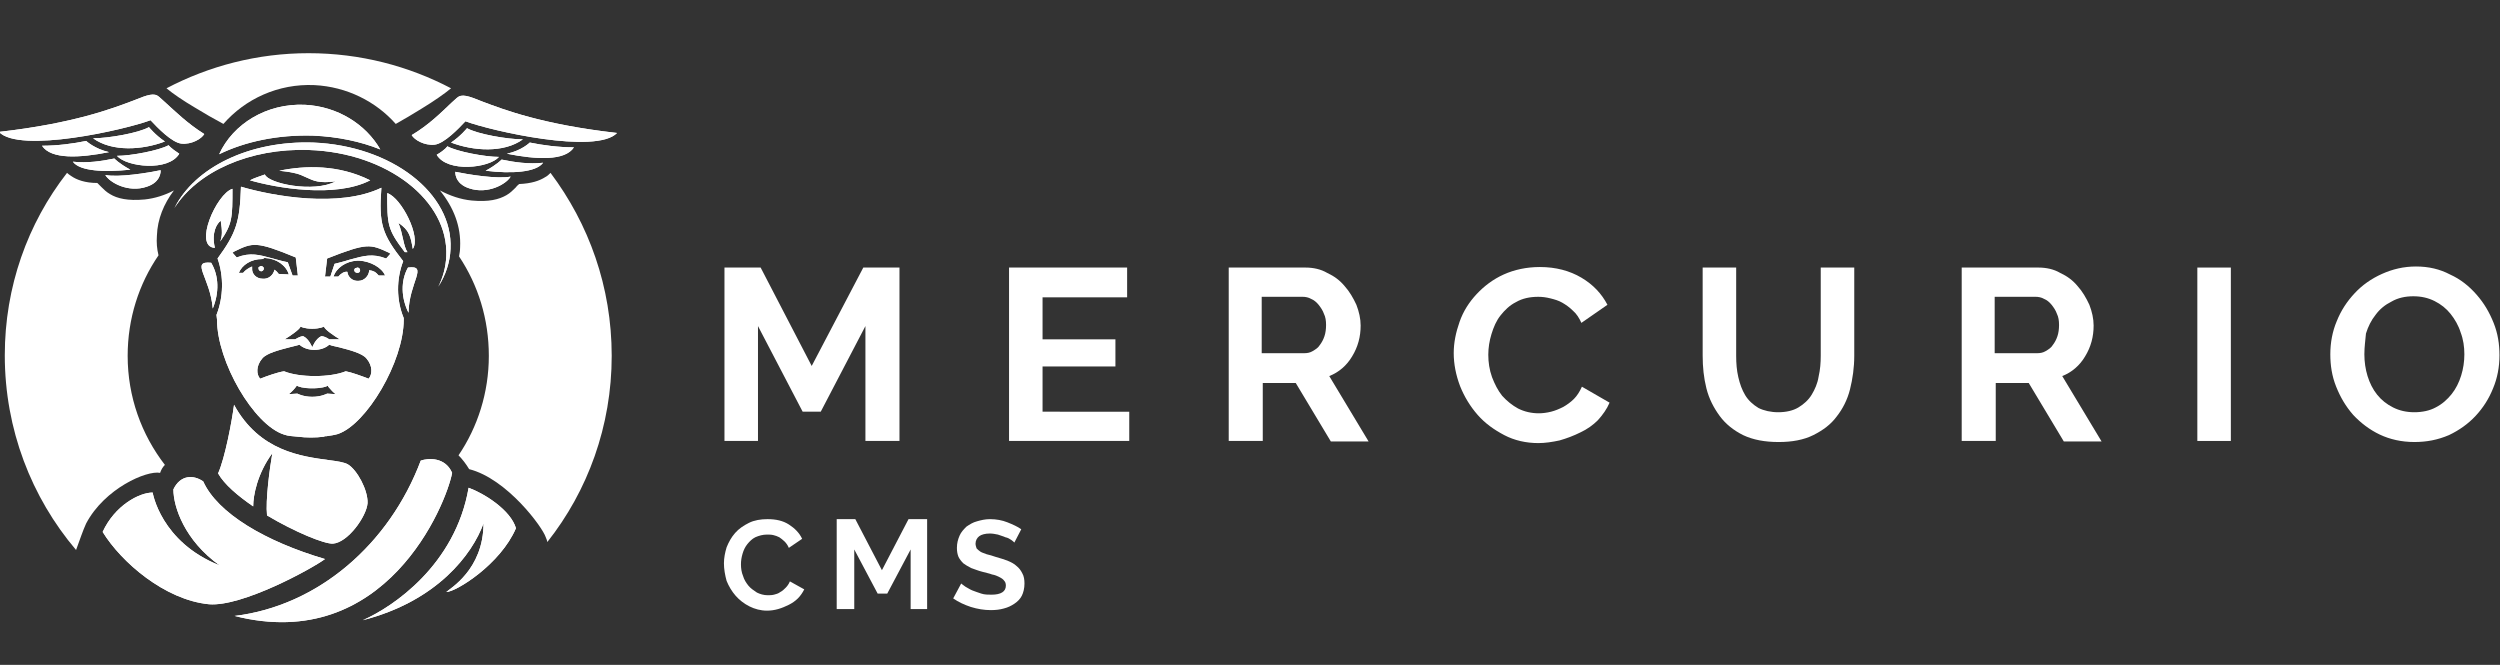 <?xml version="1.0" encoding="utf-8"?>
<!-- Generator: Adobe Illustrator 25.0.0, SVG Export Plug-In . SVG Version: 6.00 Build 0)  -->
<svg version="1.1" id="Layer_1" xmlns="http://www.w3.org/2000/svg" xmlns:xlink="http://www.w3.org/1999/xlink" x="0px" y="0px"
	 viewBox="0 0 470 125" style="enable-background:new 0 0 470 125;" xml:space="preserve">
<rect x="0" y="0" width="470" height="125" fill="#333333" stroke="none"/>
<style type="text/css">
	.st0{fill:#FFFFFF;}
	.st1{fill-rule:evenodd;clip-rule:evenodd;fill:#FFFFFF;}
	.st2{fill:none;}
</style>
<g>
	<path class="st0" d="M162.7,82.9V61.3l-8.4,16.1h-3.4l-8.4-16.1v21.6h-6.3V50.3h6.8l9.6,18.5l9.7-18.5h6.8v32.6H162.7z"/>
	<path class="st0" d="M212.3,77.3v5.6h-22.6V50.3h22.2v5.6H196v7.9h13.7v5.1H196v8.5H212.3z"/>
	<path class="st0" d="M231,82.9V50.3h14.4c1.5,0,2.9,0.3,4.1,1c1.3,0.6,2.4,1.4,3.3,2.5c0.9,1,1.6,2.2,2.2,3.5
		c0.5,1.3,0.8,2.6,0.8,3.9c0,2.1-0.5,4-1.6,5.8c-1,1.7-2.5,3-4.3,3.7l7.4,12.3h-7.1L243.6,72h-6.2v10.9H231z M237.3,66.4h7.9
		c0.6,0,1.1-0.1,1.6-0.4c0.5-0.3,1-0.6,1.3-1.1c0.4-0.5,0.7-1.1,0.9-1.7c0.2-0.6,0.3-1.3,0.3-2.1c0-0.8-0.1-1.5-0.4-2.1
		c-0.2-0.6-0.6-1.2-1-1.7c-0.4-0.5-0.9-0.9-1.4-1.1c-0.5-0.3-1.1-0.4-1.6-0.4h-7.7V66.4z"/>
	<path class="st0" d="M273.3,66.4c0-2,0.4-3.9,1.1-5.9c0.7-2,1.8-3.7,3.2-5.2s3.1-2.8,5.1-3.7c2-0.9,4.3-1.4,6.8-1.4
		c3,0,5.6,0.7,7.8,2c2.2,1.3,3.8,3,4.9,5.1l-4.9,3.4c-0.4-0.9-0.9-1.7-1.6-2.3c-0.6-0.6-1.3-1.1-2-1.5c-0.7-0.4-1.4-0.6-2.2-0.8
		c-0.8-0.2-1.5-0.3-2.3-0.3c-1.6,0-3,0.3-4.2,1c-1.2,0.6-2.1,1.5-2.9,2.5c-0.8,1-1.3,2.2-1.7,3.5c-0.4,1.3-0.6,2.6-0.6,3.9
		c0,1.4,0.2,2.8,0.7,4.2c0.5,1.3,1.1,2.5,1.9,3.5c0.9,1,1.9,1.8,3,2.4c1.2,0.6,2.5,0.9,3.9,0.9c0.7,0,1.5-0.1,2.3-0.3
		c0.8-0.2,1.5-0.5,2.3-0.9c0.7-0.4,1.4-0.9,2-1.5c0.6-0.6,1.1-1.4,1.5-2.3l5.2,3c-0.5,1.2-1.3,2.3-2.2,3.3c-0.9,0.9-2,1.7-3.3,2.3
		c-1.2,0.6-2.5,1.1-3.9,1.5c-1.4,0.3-2.7,0.5-4,0.5c-2.3,0-4.5-0.5-6.4-1.5c-1.9-1-3.6-2.2-5-3.8c-1.4-1.6-2.5-3.4-3.3-5.4
		C273.7,70.5,273.3,68.4,273.3,66.4z"/>
	<path class="st0" d="M334.3,77.5c1.5,0,2.8-0.3,3.8-0.9c1-0.6,1.9-1.4,2.5-2.4c0.6-1,1.1-2.1,1.3-3.4c0.3-1.3,0.4-2.6,0.4-3.9V50.3
		h6.3v16.6c0,2.2-0.3,4.3-0.8,6.3c-0.5,2-1.4,3.7-2.5,5.1c-1.1,1.5-2.6,2.6-4.4,3.5c-1.8,0.9-4,1.3-6.5,1.3c-2.6,0-4.8-0.4-6.7-1.3
		c-1.8-0.9-3.3-2.1-4.4-3.6c-1.1-1.5-2-3.2-2.5-5.2c-0.5-2-0.7-4-0.7-6.1V50.3h6.3v16.6c0,1.4,0.1,2.7,0.4,4
		c0.3,1.3,0.7,2.4,1.3,3.4c0.6,1,1.5,1.8,2.5,2.4C331.6,77.2,332.9,77.5,334.3,77.5z"/>
	<path class="st0" d="M368.8,82.9V50.3h14.4c1.5,0,2.9,0.3,4.1,1c1.3,0.6,2.4,1.4,3.3,2.5c0.9,1,1.6,2.2,2.2,3.5
		c0.5,1.3,0.8,2.6,0.8,3.9c0,2.1-0.5,4-1.6,5.8c-1,1.7-2.5,3-4.3,3.7l7.4,12.3H388L381.4,72h-6.2v10.9H368.8z M375.1,66.4h7.9
		c0.6,0,1.1-0.1,1.6-0.4c0.5-0.3,1-0.6,1.3-1.1c0.4-0.5,0.7-1.1,0.9-1.7c0.2-0.6,0.3-1.3,0.3-2.1c0-0.8-0.1-1.5-0.4-2.1
		c-0.2-0.6-0.6-1.2-1-1.7c-0.4-0.5-0.9-0.9-1.4-1.1c-0.5-0.3-1.1-0.4-1.6-0.4h-7.7V66.4z"/>
	<path class="st0" d="M413.1,82.9V50.3h6.3v32.6H413.1z"/>
	<path class="st0" d="M453.9,83.1c-2.4,0-4.6-0.5-6.5-1.4c-1.9-0.9-3.6-2.2-5-3.7c-1.4-1.6-2.4-3.3-3.2-5.3c-0.8-2-1.1-4-1.1-6.1
		c0-2.2,0.4-4.3,1.2-6.2c0.8-2,1.9-3.7,3.4-5.3c1.4-1.5,3.1-2.7,5.1-3.6c2-0.9,4.1-1.4,6.4-1.4c2.4,0,4.5,0.5,6.4,1.5
		c2,0.9,3.6,2.2,5,3.8c1.4,1.6,2.4,3.3,3.2,5.3c0.8,2,1.1,4,1.1,6.1c0,2.2-0.4,4.3-1.2,6.2c-0.8,2-1.9,3.7-3.3,5.2
		c-1.4,1.5-3.1,2.7-5,3.6C458.3,82.7,456.2,83.1,453.9,83.1z M444.5,66.6c0,1.4,0.2,2.8,0.6,4.1c0.4,1.3,1,2.5,1.8,3.5
		c0.8,1,1.8,1.8,3,2.4c1.2,0.6,2.5,0.9,4,0.9c1.5,0,2.9-0.3,4-0.9c1.2-0.6,2.2-1.5,3-2.5c0.8-1,1.4-2.2,1.8-3.5
		c0.4-1.3,0.6-2.6,0.6-4c0-1.4-0.2-2.8-0.7-4.1c-0.4-1.3-1.1-2.5-1.9-3.5c-0.8-1-1.8-1.8-3-2.4c-1.2-0.6-2.5-0.9-4-0.9
		c-1.5,0-2.9,0.3-4.1,1c-1.2,0.6-2.2,1.4-3,2.5c-0.8,1-1.4,2.2-1.8,3.5C444.7,63.9,444.5,65.2,444.5,66.6z"/>
	<path class="st1" d="M14.3,103.4c0.7-1.9,1.3-3.7,1.9-5c3.5-6.6,11.4-10,13.9-9.5c0.2-0.6,0.5-1.1,0.9-1.5c-4.4-5.7-7-12.8-7-20.5
		c0-7,2.1-13.5,5.8-18.9c-0.3-1.2-0.4-2.4-0.3-3.7c0.1-3.1,1.3-6,3.2-8.5c-1.7,0.9-3.6,1.5-5.5,1.7c-3.2,0.3-5.2-0.2-6.5-1
		c-0.7-0.4-1.2-0.9-1.6-1.3l-0.1-0.1l-0.1-0.1l0,0c-0.2-0.2-0.4-0.4-0.6-0.6c-2.3,0-3.9-0.6-4.9-1.3c-0.3-0.2-0.6-0.4-0.8-0.6
		C5.2,42,0.9,53.9,0.9,66.8C0.9,80.7,5.9,93.5,14.3,103.4z M31.3,16.6c8-4.2,17.1-6.6,26.7-6.6c9.7,0,18.8,2.4,26.8,6.6
		c-1.2,1-3.2,2.4-5.5,3.8c-1.6,1-3.3,2-4.9,2.9c-3.7-4.2-9.2-7-15.3-7.3c-6.8-0.3-13,2.6-17.1,7.3c-1.7-0.9-3.6-2-5.4-3.1
		C34.4,18.9,32.5,17.6,31.3,16.6z M103.5,32.5c-0.3,0.3-0.6,0.6-1,0.8c-1.1,0.7-2.6,1.2-4.9,1.3c-0.2,0.2-0.4,0.3-0.6,0.6l0,0
		l-0.1,0.1l-0.1,0.1c-0.4,0.4-0.9,0.9-1.6,1.3c-1.4,0.8-3.3,1.3-6.5,1c-2.1-0.2-4.1-0.9-6-1.9c2.6,3.2,4,6.8,3.8,10.7
		c0,0.6-0.1,1.1-0.2,1.7c3.6,5.4,5.6,11.8,5.6,18.7c0,6.9-2.1,13.4-5.7,18.7c0.7,0.7,1.4,1.6,2,2.6c7.1,1.8,13.8,10.9,14.4,12.8
		c0.1,0.2,0.1,0.3,0.2,0.5l0.1,0.4c7.6-9.6,12.1-21.8,12.1-35C115,53.9,110.7,42.1,103.5,32.5z"/>
	<path class="st0" d="M39.3,113.6c-8.3-0.8-16.5-7.9-20-13.6c2.3-5,6.9-7.4,9.4-7.4c0,0,1.5,9.3,12.6,13.7c-6.6-4.7-8.7-11-8.7-14.3
		c1.3-2.7,3.7-2.8,5.6-1.5c2.7,6,11.7,11.3,22.9,14.6C58.5,107,45.5,114.1,39.3,113.6z"/>
	<path class="st0" d="M79.1,86.6c-5.9,15.7-19.3,27.3-35,29.2c28.4,7.2,39.8-21,40.9-26.9C83.7,85.9,80.5,86.1,79.1,86.6z"/>
	<path class="st0" d="M44,76.1c-0.4,3.1-1.7,10-3,12.9c1.2,2.1,3.7,4.2,6.6,6.2c0-2.1,0.8-6.2,3.6-10c-0.5,2.9-1.3,8.8-1,11.7
		c5.2,3.1,10.8,5.4,12.4,5.3c2.8-0.2,6.3-5.1,6.5-7.6c0.1-2.5-2-6.3-3.7-7.3c-0.7-0.4-2-0.6-3.6-0.8C56.8,85.8,48.8,84.9,44,76.1z"
		/>
	<path class="st0" d="M88.1,91.7c-2.5,14.5-14.2,22.4-19.9,24.9c14-3.6,20.6-12.4,22.7-18.2c0,8.7-6.4,12.3-7,12.9
		c1.8,0,10.2-5.2,13.1-12C96,95.9,91.1,92.8,88.1,91.7z"/>
	<path class="st1" d="M84.9,19.3c0.3-0.3,0.7-0.6,1-0.9c0.9-0.8,2.1-0.4,4.8,0.7c4,1.5,11.2,4.3,25.3,5.9
		c-3.9,4.1-23.7-0.4-28.5-2.2c-1.3,1.4-4,4.2-5.8,4.4c-1.9,0.2-3.8-0.9-4.3-1.8C80.6,23.5,82.9,21.2,84.9,19.3z M85.6,32.3
		c2.4,0.5,7.9,1.4,10.4,0.9c-0.8,1.4-4.3,3.4-7.8,2.2C85.4,34.5,85.6,32.3,85.6,32.3z M102.1,30.6c-2.7,0.3-5.4-0.1-7.8-0.6
		c0,0-0.8,0.9-3,2.1C96.2,32.7,100.8,32.4,102.1,30.6z M99.6,26.8c2.4,0.5,5.4,0.9,8.3,0.9c-1.7,2.6-7.1,2.3-12.6,1.2
		C98.1,28.3,99.6,26.8,99.6,26.8z M98.3,26.2c-2.9,0-8.6-1-10.5-2.1c0,0-1.2,1.5-3,2.7C89,28.4,94.7,28.8,98.3,26.2z M84.1,27.5
		c1.8,1,7.1,2,9.7,2c-1.8,2.1-9.7,3-11.7-0.4C83.8,28.1,84.1,27.5,84.1,27.5z"/>
	<path class="st1" d="M30.9,19.1L30.9,19.1c-0.3-0.3-0.7-0.6-1-0.9c-0.9-0.8-2.1-0.4-4.8,0.7c-4,1.5-11.2,4.3-25.3,5.9
		c3.9,4.1,23.7-0.4,28.5-2.2c1.3,1.4,4,4.2,5.8,4.4c1.9,0.2,3.8-0.9,4.3-1.8C35.2,23.2,32.9,20.9,30.9,19.1z M30.2,32
		c-2.4,0.5-7.9,1.4-10.4,0.9c0.8,1.4,4.3,3.4,7.8,2.2C30.4,34.2,30.2,32,30.2,32z M13.7,30.4c2.7,0.3,5.4-0.1,7.8-0.6
		c0,0,0.8,0.9,3,2.1C19.6,32.4,15,32.2,13.7,30.4z M16.2,26.5c-2.4,0.5-5.4,0.9-8.3,0.9c1.7,2.6,7.1,2.3,12.6,1.2
		C17.8,28,16.2,26.5,16.2,26.5z M17.5,26c2.9,0,8.6-1,10.5-2.1c0,0,1.2,1.5,3,2.7C26.8,28.2,21.1,28.6,17.5,26z M31.7,27.3
		c-1.8,1-7.1,2-9.7,2c1.8,2.1,9.7,3,11.7-0.4C32,27.8,31.7,27.3,31.7,27.3z"/>
	<path class="st1" d="M58.9,25.5c4.6,0.2,8.9,1.1,12.6,2.6c-2.7-4.7-8-8.1-14.2-8.4c-7.2-0.3-13.5,3.6-16.1,9.3
		C46.1,26.6,52.3,25.3,58.9,25.5z M84.7,46.8c-0.1,2.5-0.9,4.9-2.3,7.1c0.9-1.8,1.4-3.7,1.5-5.7c0.5-10.5-11.1-19.5-25.8-20
		c-11.2-0.4-21,4.1-25.3,10.9c3.8-7.6,14.1-12.7,26.1-12.3C73.6,27.4,85.2,36.3,84.7,46.8z"/>
	<path class="st0" d="M69.6,33.9c-6.6,3.4-17.8,1.4-22.6,0c0.7-0.4,1.7-0.7,2.8-1.1c0.6,1.7,9.2,3.5,13.3,1.3
		c-3.1,0.4-4.1-0.1-5.4-0.7c-0.7-0.3-1.4-0.7-2.5-0.9c-0.9-0.2-1.8-0.3-2.7-0.4C57.3,31.1,63.6,30.9,69.6,33.9z"/>
	<path class="st0" d="M72.8,36.3c0,5.9,0,6.8,3.3,11.1c0.2,0,0.3,0,0.5,0c-0.8-1.2-0.8-3.3-1.7-5.5c2.1,1.4,2.3,2.6,2.7,4.9
		C79.2,44.6,75.5,37.2,72.8,36.3z"/>
	<path class="st0" d="M41.4,45.4c0.4-1.1,0.4-1.9,0.1-3.9c-0.7,0.5-1.8,2.2-1.1,5.1c-4.1-0.2,0.3-10.2,3.3-11.1
		C43.7,40.9,43.7,42.1,41.4,45.4z"/>
	<path class="st0" d="M76.8,58.8c-1.4-2.8-1.5-6-0.1-8.5C80.6,49.8,76.9,53,76.8,58.8z"/>
	<path class="st0" d="M49.1,50L49.1,50c0.4,0.1,0.5,0.3,0.5,0.5c0,0.3-0.3,0.5-0.5,0.5c-0.3,0-0.5-0.3-0.5-0.5c0,0,0,0,0-0.1
		c0,0,0,0,0-0.1c0,0,0-0.1,0.1-0.1C48.8,50.1,49,50,49.1,50z"/>
	<path class="st0" d="M66.6,50.8c0-0.2,0.1-0.3,0.2-0.4c0.2,0,0.3-0.1,0.5-0.1c0.2,0.1,0.4,0.2,0.4,0.5c0,0.3-0.2,0.5-0.5,0.5
		C66.9,51.3,66.6,51.1,66.6,50.8z"/>
	<path class="st1" d="M40.9,48.6c3.5-4.8,4.2-6.9,4.4-13.5l0,0c6.1,1.8,18.5,4,26.4,0.2l0,0c-0.5,6.8,0.1,8.7,4.1,13.8
		c-1.3,3.4-1.3,7.3,0.1,10.7l0,0.3c0,7.9-7,19.7-12.4,21.5c-0.7,0.2-1.4,0.3-2.1,0.4c-0.2,0-0.4,0-0.5,0.1c-1.6,0.2-3.3,0.2-4.9,0
		c-0.9-0.1-1.8-0.1-2.6-0.4C47.7,79.9,40.8,68,40.8,60.1l-0.1-0.9C42,55.9,42.1,52,40.9,48.6z M49.3,48.7c-2.1,0-3.8,1.1-4.4,2.6
		l0.8,0c0.4-0.5,1-0.9,1.7-1.2c0,0.1,0,0.2,0,0.3c-0.1,1.1,0.8,2,2,2c1.1,0.1,2-0.7,2.2-1.7c0.3,0.2,0.6,0.5,0.8,0.8l1.9,0.1
		c-0.5-1.7-2.3-3-4.5-3.1l-0.1,0l0,0C49.4,48.7,49.4,48.7,49.3,48.7z M72.4,51.8c-0.6-1.5-2.8-2.7-4.9-2.8c0,0-0.1,0-0.1,0l-0.1,0
		l0,0l-0.1,0c-2.2,0.1-4,1.4-4.5,3l0.9,0c0.4-0.5,1.1-1,1.7-0.9c0.1,1,1,1.8,2.1,1.7c1.1,0,2-1,2-2c0.8,0.1,1.2,0.3,1.8,1L72.4,51.8
		z M55.6,48.4l0.4,3.4h-1l-0.9-2.5c-1.1-0.2-2-0.5-2.8-0.7c-2.6-0.7-4.2-1.2-6.8-0.2l-0.8-0.9l0.3-0.2
		C47.5,45.6,48.1,45.3,55.6,48.4z M61.1,52l0.4-3.4c7.6-3,8.1-2.7,11.6-1.1l0.3,0.2l-0.8,0.9c-2.6-1-4.2-0.5-6.8,0.2
		c-0.3,0.1-0.6,0.2-1,0.3c-0.6,0.2-1.2,0.3-1.9,0.5L62.1,52H61.1z M56.5,61.4c0,0,0.7,0.4,2.2,0.4c1.5,0,2.2-0.4,2.2-0.4
		c0.2,0.6,2,1.8,3,2.4h-2c0,0-0.8-0.6-1.5-0.6c-1.1,0.5-1.7,2.1-1.7,2.1s-0.6-1.6-1.7-2.1c-0.6,0-1.5,0.6-1.5,0.6h-2
		C54.5,63.2,56.4,61.9,56.5,61.4z M55.8,72.5c-0.4,0.6-1,1.2-1.5,1.6l1.6-0.1c0,0,1.1,0.6,2.8,0.6c1.7,0,2.8-0.6,2.8-0.6l1.6,0.1
		c-0.4-0.3-0.9-0.8-1.3-1.3c-0.1-0.1-0.1-0.2-0.2-0.3c-0.2,0.2-1.2,0.5-2.9,0.5C57,73,56.1,72.7,55.8,72.5z M48.9,71.2
		c-0.7-0.8-0.8-2.4,0.4-3.8c0.8-1,3.2-1.6,5.1-2.1l0,0c0.4-0.1,0.8-0.2,1.2-0.3c0.3-0.1,0.5-0.1,0.7-0.2c1.4,1.3,4.2,1.3,5.6,0
		c0.4,0.2,1.1,0.3,1.9,0.5l0,0c1.9,0.5,4.3,1.1,5.1,2.1c1.2,1.4,1.1,3,0.4,3.8c-1.3-0.5-3.2-1.2-4.3-1.4c-2.9,1.2-8.7,1.2-11.6,0
		C52.1,70,50.2,70.7,48.9,71.2z"/>
	<path class="st0" d="M40,58c1.2-2.9,1.2-6.1-0.3-8.6C35.7,49,39.5,52.1,40,58z"/>
	<path class="st0" d="M39.3,113.6c-8.3-0.8-16.5-7.9-20-13.6c2.3-5,6.9-7.4,9.4-7.4c0,0,1.5,9.3,12.6,13.7c-6.6-4.7-8.7-11-8.7-14.3
		c1.3-2.7,3.7-2.8,5.6-1.5c2.7,6,11.7,11.3,22.9,14.6C58.5,107,45.5,114.1,39.3,113.6z"/>
	<path class="st0" d="M79.1,86.6c-5.9,15.7-19.3,27.3-35,29.2c28.4,7.2,39.8-21,40.9-26.9C83.7,85.9,80.5,86.1,79.1,86.6z"/>
	<path class="st0" d="M44,76.1c-0.4,3.1-1.7,10-3,12.9c1.2,2.1,3.7,4.2,6.6,6.2c0-2.1,0.8-6.2,3.6-10c-0.5,2.9-1.3,8.8-1,11.7
		c5.2,3.1,10.8,5.4,12.4,5.3c2.8-0.2,6.3-5.1,6.5-7.6c0.1-2.5-2-6.3-3.7-7.3c-0.7-0.4-2-0.6-3.6-0.8C56.8,85.8,48.8,84.9,44,76.1z"
		/>
	<path class="st0" d="M88.1,91.7c-2.5,14.5-14.2,22.4-19.9,24.9c14-3.6,20.6-12.4,22.7-18.2c0,8.7-6.4,12.3-7,12.9
		c1.8,0,10.2-5.2,13.1-12C96,95.9,91.1,92.8,88.1,91.7z"/>
	<path class="st1" d="M84.9,19.3c0.3-0.3,0.7-0.6,1-0.9c0.9-0.8,2.1-0.4,4.8,0.7c4,1.5,11.2,4.3,25.3,5.9
		c-3.9,4.1-23.7-0.4-28.5-2.2c-1.3,1.4-4,4.2-5.8,4.4c-1.9,0.2-3.8-0.9-4.3-1.8C80.6,23.5,82.9,21.2,84.9,19.3z M85.6,32.3
		c2.4,0.5,7.9,1.4,10.4,0.9c-0.8,1.4-4.3,3.4-7.8,2.2C85.4,34.5,85.6,32.3,85.6,32.3z M102.1,30.6c-2.7,0.3-5.4-0.1-7.8-0.6
		c0,0-0.8,0.9-3,2.1C96.2,32.7,100.8,32.4,102.1,30.6z M99.6,26.8c2.4,0.5,5.4,0.9,8.3,0.9c-1.7,2.6-7.1,2.3-12.6,1.2
		C98.1,28.3,99.6,26.8,99.6,26.8z M98.3,26.2c-2.9,0-8.6-1-10.5-2.1c0,0-1.2,1.5-3,2.7C89,28.4,94.7,28.8,98.3,26.2z M84.1,27.5
		c1.8,1,7.1,2,9.7,2c-1.8,2.1-9.7,3-11.7-0.4C83.8,28.1,84.1,27.5,84.1,27.5z"/>
	<path class="st1" d="M30.9,19.1L30.9,19.1c-0.3-0.3-0.7-0.6-1-0.9c-0.9-0.8-2.1-0.4-4.8,0.7c-4,1.5-11.2,4.3-25.3,5.9
		c3.9,4.1,23.7-0.4,28.5-2.2c1.3,1.4,4,4.2,5.8,4.4c1.9,0.2,3.8-0.9,4.3-1.8C35.2,23.2,32.9,20.9,30.9,19.1z M30.2,32
		c-2.4,0.5-7.9,1.4-10.4,0.9c0.8,1.4,4.3,3.4,7.8,2.2C30.4,34.2,30.2,32,30.2,32z M13.7,30.4c2.7,0.3,5.4-0.1,7.8-0.6
		c0,0,0.8,0.9,3,2.1C19.6,32.4,15,32.2,13.7,30.4z M16.2,26.5c-2.4,0.5-5.4,0.9-8.3,0.9c1.7,2.6,7.1,2.3,12.6,1.2
		C17.8,28,16.2,26.5,16.2,26.5z M17.5,26c2.9,0,8.6-1,10.5-2.1c0,0,1.2,1.5,3,2.7C26.8,28.2,21.1,28.6,17.5,26z M31.7,27.3
		c-1.8,1-7.1,2-9.7,2c1.8,2.1,9.7,3,11.7-0.4C32,27.8,31.7,27.3,31.7,27.3z"/>
	<path class="st1" d="M58.9,25.5c4.6,0.2,8.9,1.1,12.6,2.6c-2.7-4.7-8-8.1-14.2-8.4c-7.2-0.3-13.5,3.6-16.1,9.3
		C46.1,26.6,52.3,25.3,58.9,25.5z M84.7,46.8c-0.1,2.5-0.9,4.9-2.3,7.1c0.9-1.8,1.4-3.7,1.5-5.7c0.5-10.5-11.1-19.5-25.8-20
		c-11.2-0.4-21,4.1-25.3,10.9c3.8-7.6,14.1-12.7,26.1-12.3C73.6,27.4,85.2,36.3,84.7,46.8z"/>
	<path class="st0" d="M69.6,33.9c-6.6,3.4-17.8,1.4-22.6,0c0.7-0.4,1.7-0.7,2.8-1.1c0.6,1.7,9.2,3.5,13.3,1.3
		c-3.1,0.4-4.1-0.1-5.4-0.7c-0.7-0.3-1.4-0.7-2.5-0.9c-0.9-0.2-1.8-0.3-2.7-0.4C57.3,31.1,63.6,30.9,69.6,33.9z"/>
	<path class="st0" d="M72.8,36.3c0,5.9,0,6.8,3.3,11.1c0.2,0,0.3,0,0.5,0c-0.8-1.2-0.8-3.3-1.7-5.5c2.1,1.4,2.3,2.6,2.7,4.9
		C79.2,44.6,75.5,37.2,72.8,36.3z"/>
	<path class="st0" d="M41.4,45.4c0.4-1.1,0.4-1.9,0.1-3.9c-0.7,0.5-1.8,2.2-1.1,5.1c-4.1-0.2,0.3-10.2,3.3-11.1
		C43.7,40.9,43.7,42.1,41.4,45.4z"/>
	<path class="st0" d="M76.8,58.8c-1.4-2.8-1.5-6-0.1-8.5C80.6,49.8,76.9,53,76.8,58.8z"/>
	<path class="st0" d="M49.1,50L49.1,50c0.4,0.1,0.5,0.3,0.5,0.5c0,0.3-0.3,0.5-0.5,0.5c-0.3,0-0.5-0.3-0.5-0.5c0,0,0,0,0-0.1
		c0,0,0,0,0-0.1c0,0,0-0.1,0.1-0.1C48.8,50.1,49,50,49.1,50z"/>
	<path class="st0" d="M66.6,50.8c0-0.2,0.1-0.3,0.2-0.4c0.2,0,0.3-0.1,0.5-0.1c0.2,0.1,0.4,0.2,0.4,0.5c0,0.3-0.2,0.5-0.5,0.5
		C66.9,51.3,66.6,51.1,66.6,50.8z"/>
	<path class="st1" d="M40.9,48.6c3.5-4.8,4.2-6.9,4.4-13.5l0,0c6.1,1.8,18.5,4,26.4,0.2l0,0c-0.5,6.8,0.1,8.7,4.1,13.8
		c-1.3,3.4-1.3,7.3,0.1,10.7l0,0.3c0,7.9-7,19.7-12.4,21.5c-0.7,0.2-1.4,0.3-2.1,0.4c-0.2,0-0.4,0-0.5,0.1c-1.6,0.2-3.3,0.2-4.9,0
		c-0.9-0.1-1.8-0.1-2.6-0.4C47.7,79.9,40.8,68,40.8,60.1l-0.1-0.9C42,55.9,42.1,52,40.9,48.6z M49.3,48.7c-2.1,0-3.8,1.1-4.4,2.6
		l0.8,0c0.4-0.5,1-0.9,1.7-1.2c0,0.1,0,0.2,0,0.3c-0.1,1.1,0.8,2,2,2c1.1,0.1,2-0.7,2.2-1.7c0.3,0.2,0.6,0.5,0.8,0.8l1.9,0.1
		c-0.5-1.7-2.3-3-4.5-3.1l-0.1,0l0,0C49.4,48.7,49.4,48.7,49.3,48.7z M72.4,51.8c-0.6-1.5-2.8-2.7-4.9-2.8c0,0-0.1,0-0.1,0l-0.1,0
		l0,0l-0.1,0c-2.2,0.1-4,1.4-4.5,3l0.9,0c0.4-0.5,1.1-1,1.7-0.9c0.1,1,1,1.8,2.1,1.7c1.1,0,2-1,2-2c0.8,0.1,1.2,0.3,1.8,1L72.4,51.8
		z M55.6,48.4l0.4,3.4h-1l-0.9-2.5c-1.1-0.2-2-0.5-2.8-0.7c-2.6-0.7-4.2-1.2-6.8-0.2l-0.8-0.9l0.3-0.2
		C47.5,45.6,48.1,45.3,55.6,48.4z M61.1,52l0.4-3.4c7.6-3,8.1-2.7,11.6-1.1l0.3,0.2l-0.8,0.9c-2.6-1-4.2-0.5-6.8,0.2
		c-0.3,0.1-0.6,0.2-1,0.3c-0.6,0.2-1.2,0.3-1.9,0.5L62.1,52H61.1z M56.5,61.4c0,0,0.7,0.4,2.2,0.4c1.5,0,2.2-0.4,2.2-0.4
		c0.2,0.6,2,1.8,3,2.4h-2c0,0-0.8-0.6-1.5-0.6c-1.1,0.5-1.7,2.1-1.7,2.1s-0.6-1.6-1.7-2.1c-0.6,0-1.5,0.6-1.5,0.6h-2
		C54.5,63.2,56.4,61.9,56.5,61.4z M55.8,72.5c-0.4,0.6-1,1.2-1.5,1.6l1.6-0.1c0,0,1.1,0.6,2.8,0.6c1.7,0,2.8-0.6,2.8-0.6l1.6,0.1
		c-0.4-0.3-0.9-0.8-1.3-1.3c-0.1-0.1-0.1-0.2-0.2-0.3c-0.2,0.2-1.2,0.5-2.9,0.5C57,73,56.1,72.7,55.8,72.5z M48.9,71.2
		c-0.7-0.8-0.8-2.4,0.4-3.8c0.8-1,3.2-1.6,5.1-2.1l0,0c0.4-0.1,0.8-0.2,1.2-0.3c0.3-0.1,0.5-0.1,0.7-0.2c1.4,1.3,4.2,1.3,5.6,0
		c0.4,0.2,1.1,0.3,1.9,0.5l0,0c1.9,0.5,4.3,1.1,5.1,2.1c1.2,1.4,1.1,3,0.4,3.8c-1.3-0.5-3.2-1.2-4.3-1.4c-2.9,1.2-8.7,1.2-11.6,0
		C52.1,70,50.2,70.7,48.9,71.2z"/>
	<path class="st0" d="M40,58c1.2-2.9,1.2-6.1-0.3-8.6C35.7,49,39.5,52.1,40,58z"/>
	<path class="st0" d="M136.1,105.9c0-1,0.2-2,0.5-3c0.4-1,0.9-1.9,1.6-2.7c0.7-0.8,1.6-1.4,2.6-1.9c1-0.5,2.2-0.7,3.5-0.7
		c1.6,0,2.9,0.3,4,1c1.1,0.7,2,1.6,2.5,2.7l-2.5,1.7c-0.2-0.5-0.5-0.9-0.8-1.2c-0.3-0.3-0.7-0.6-1-0.8c-0.4-0.2-0.7-0.3-1.1-0.4
		c-0.4-0.1-0.8-0.1-1.2-0.1c-0.8,0-1.5,0.2-2.2,0.5c-0.6,0.3-1.1,0.8-1.5,1.3c-0.4,0.5-0.7,1.1-0.9,1.8c-0.2,0.7-0.3,1.3-0.3,2
		c0,0.7,0.1,1.5,0.4,2.2c0.2,0.7,0.6,1.3,1,1.8c0.4,0.5,1,0.9,1.6,1.3c0.6,0.3,1.3,0.5,2,0.5c0.4,0,0.8,0,1.2-0.1
		c0.4-0.1,0.8-0.2,1.2-0.5c0.4-0.2,0.7-0.5,1-0.8c0.3-0.3,0.6-0.7,0.8-1.2l2.7,1.5c-0.3,0.6-0.7,1.2-1.2,1.7
		c-0.5,0.5-1.1,0.9-1.7,1.2c-0.6,0.3-1.3,0.6-2,0.8c-0.7,0.2-1.4,0.3-2.1,0.3c-1.2,0-2.3-0.3-3.3-0.8c-1-0.5-1.9-1.2-2.6-2
		c-0.7-0.8-1.3-1.8-1.7-2.8C136.3,108.1,136.1,107,136.1,105.9z"/>
	<path class="st0" d="M171.2,114.5v-11.2l-4.4,8.3H165l-4.4-8.3v11.2h-3.3V97.6h3.5l5,9.6l5-9.6h3.5v16.9H171.2z"/>
	<path class="st0" d="M190.7,102c-0.1-0.1-0.3-0.3-0.6-0.5c-0.3-0.2-0.6-0.4-1.1-0.5c-0.4-0.2-0.9-0.3-1.4-0.5
		c-0.5-0.1-1-0.2-1.5-0.2c-0.9,0-1.6,0.2-2,0.5c-0.4,0.3-0.7,0.8-0.7,1.4c0,0.3,0.1,0.6,0.2,0.9c0.2,0.2,0.4,0.4,0.7,0.6
		c0.3,0.2,0.7,0.3,1.2,0.5c0.5,0.1,1.1,0.3,1.7,0.5c0.8,0.2,1.6,0.5,2.2,0.7c0.7,0.3,1.3,0.6,1.7,1c0.5,0.4,0.8,0.8,1.1,1.4
		c0.3,0.5,0.4,1.2,0.4,1.9c0,0.9-0.2,1.7-0.5,2.3c-0.3,0.6-0.8,1.1-1.4,1.5c-0.6,0.4-1.2,0.7-2,0.9c-0.7,0.2-1.5,0.3-2.4,0.3
		c-1.3,0-2.5-0.2-3.8-0.6c-1.2-0.4-2.3-0.9-3.3-1.6l1.5-2.8c0.1,0.1,0.4,0.3,0.8,0.6c0.4,0.2,0.8,0.5,1.3,0.7
		c0.5,0.2,1.1,0.4,1.7,0.6c0.6,0.2,1.3,0.2,1.9,0.2c1.8,0,2.7-0.6,2.7-1.7c0-0.4-0.1-0.7-0.3-0.9c-0.2-0.3-0.5-0.5-0.9-0.7
		c-0.4-0.2-0.8-0.4-1.4-0.5c-0.5-0.2-1.1-0.3-1.8-0.5c-0.8-0.2-1.5-0.5-2.1-0.7c-0.6-0.3-1.1-0.6-1.5-0.9c-0.4-0.4-0.7-0.8-0.9-1.2
		c-0.2-0.5-0.3-1-0.3-1.7c0-0.9,0.2-1.6,0.5-2.3c0.3-0.7,0.8-1.2,1.3-1.7c0.6-0.4,1.2-0.8,2-1c0.7-0.2,1.5-0.4,2.4-0.4
		c1.2,0,2.3,0.2,3.3,0.6c1,0.4,1.9,0.8,2.6,1.3L190.7,102z"/>
</g>
<rect x="-0.2" class="st2" width="470" height="125"/>
</svg>
